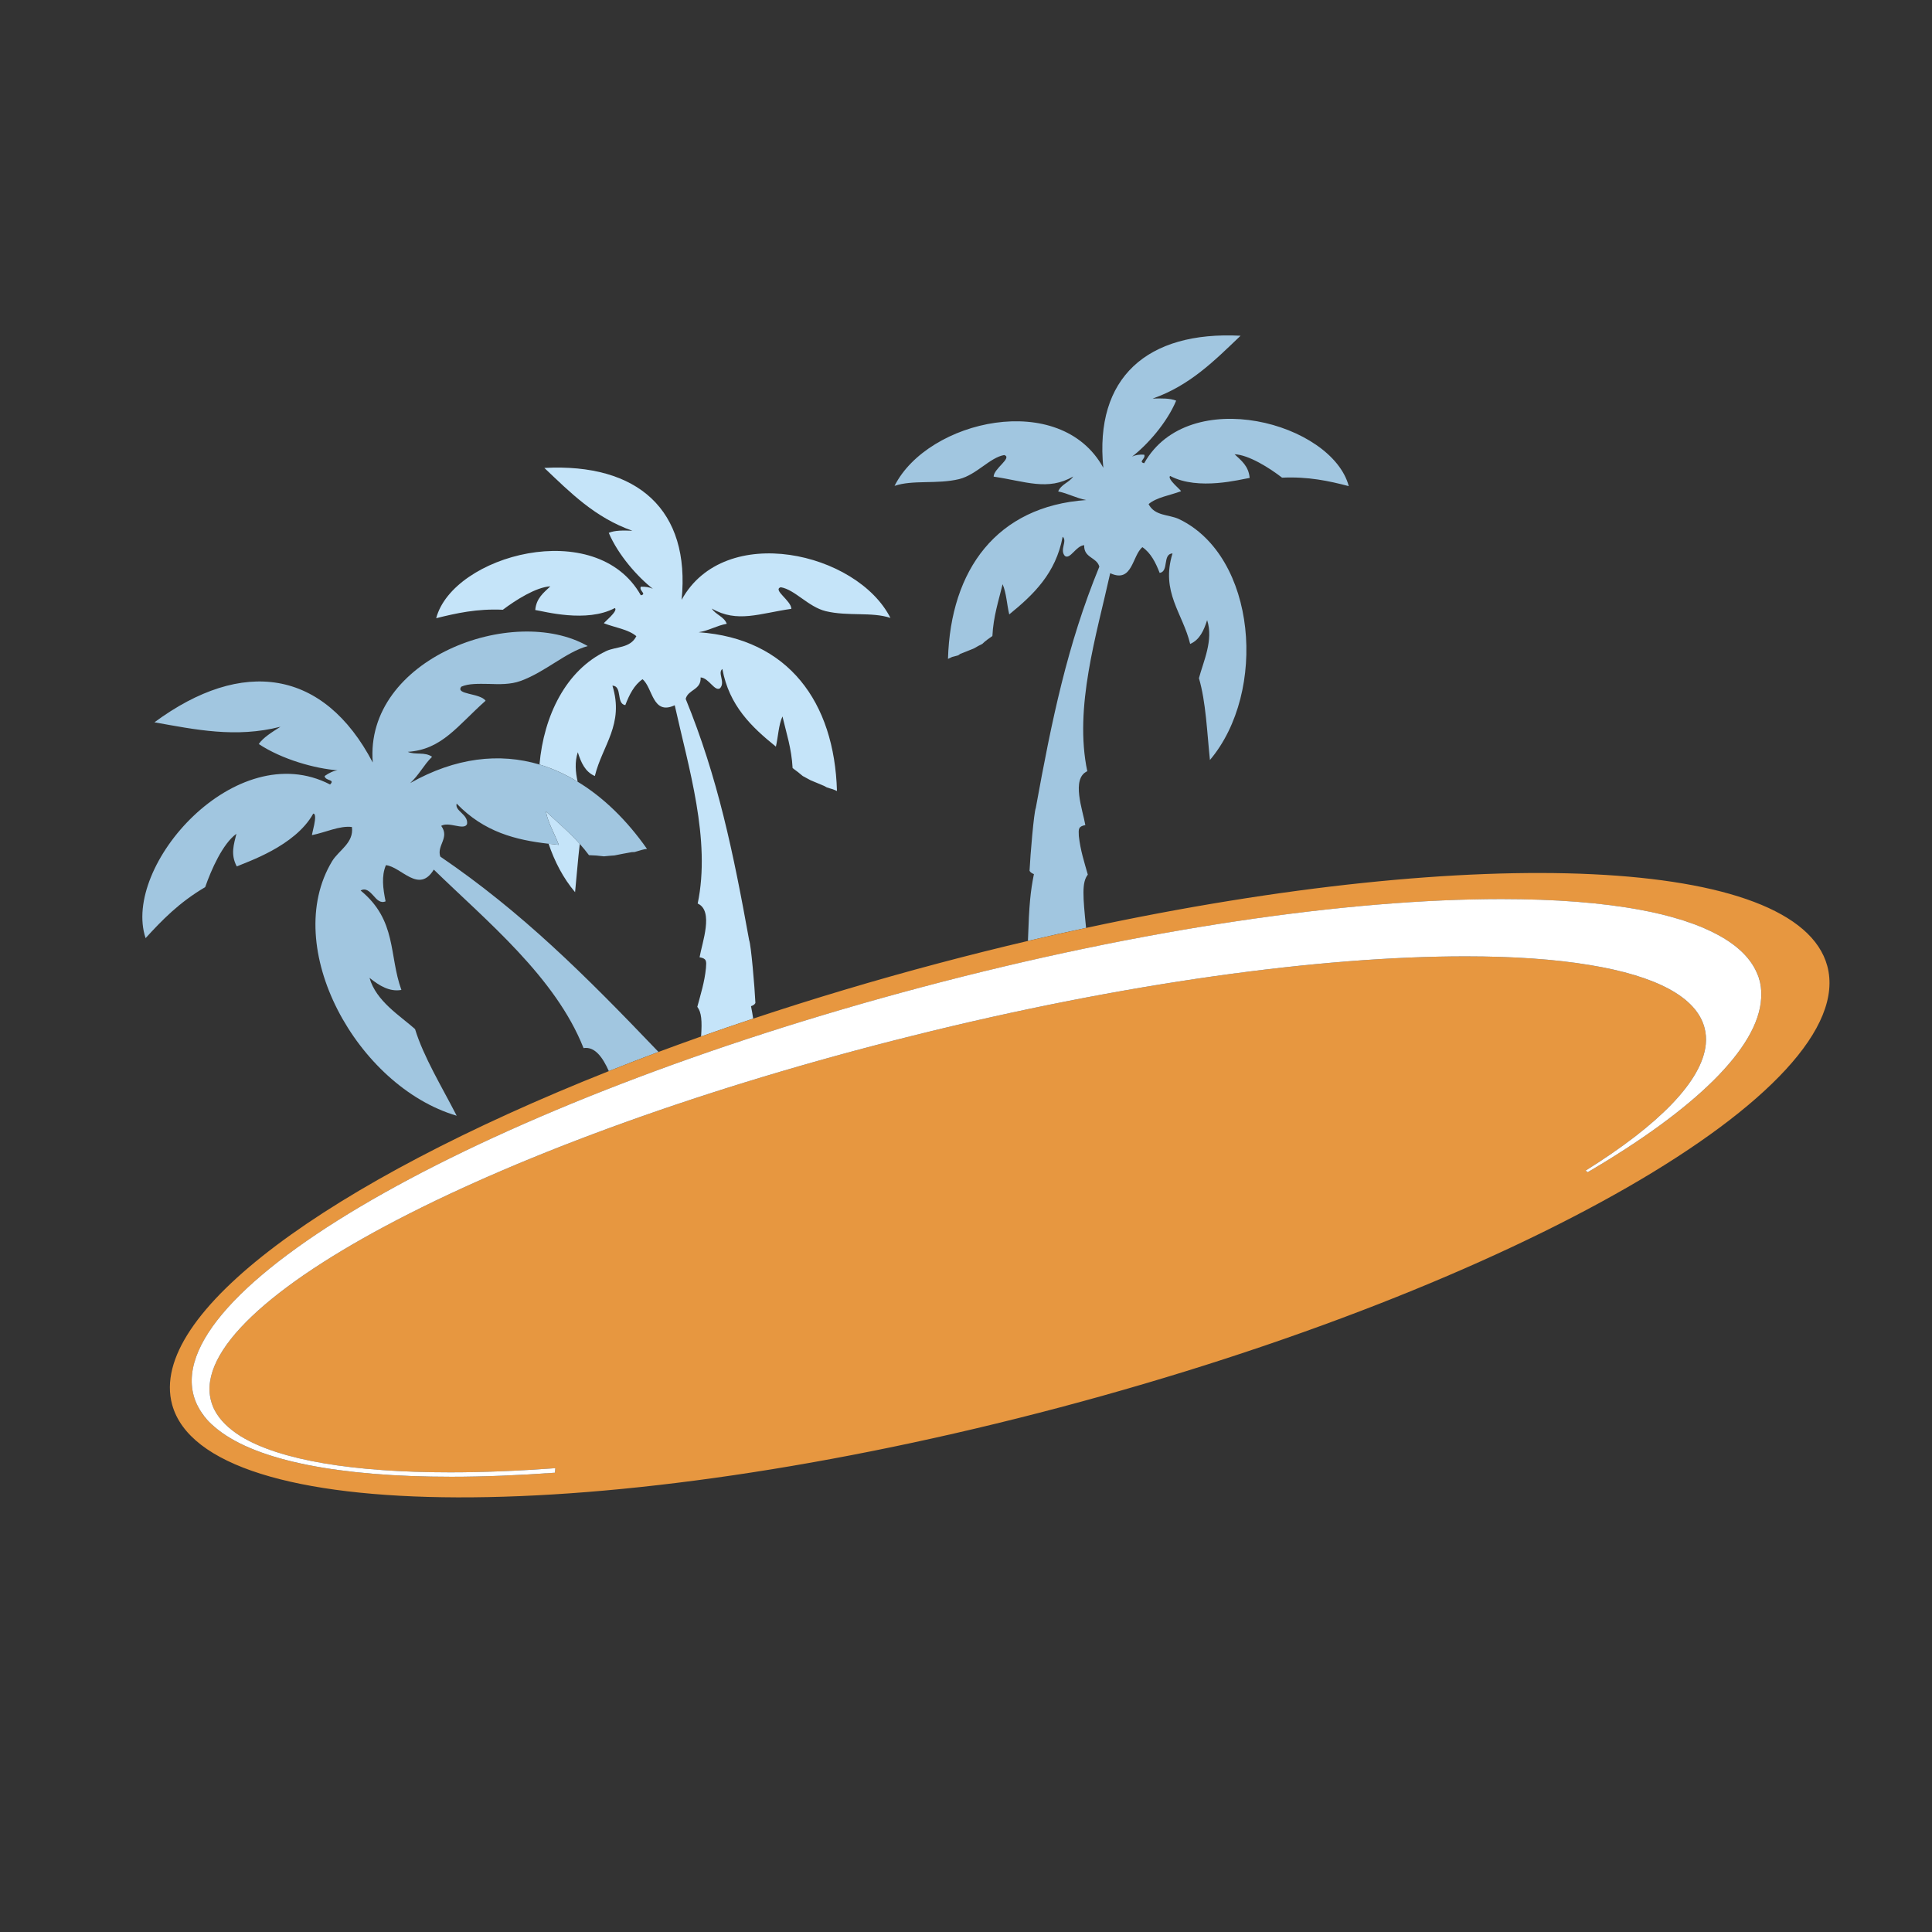 <?xml version="1.0" encoding="iso-8859-1"?>
<!-- Generator: Adobe Illustrator 13.0.0, SVG Export Plug-In . SVG Version: 6.00 Build 14948)  -->
<!DOCTYPE svg PUBLIC "-//W3C//DTD SVG 1.1//EN" "http://www.w3.org/Graphics/SVG/1.1/DTD/svg11.dtd">
<svg version="1.1" id="Layer_1" xmlns="http://www.w3.org/2000/svg" xmlns:xlink="http://www.w3.org/1999/xlink" x="0px" y="0px"
	 width="100px" height="100px" viewBox="0 0 100 100" enable-background="new 0 0 100 100" xml:space="preserve">
<rect x="0" y="0" width="100" height="100" fill="#333333" stroke="none"/>
<g>
	<path fill="none" d="M36.092,52.113c0.172-0.646,0.374-1.266,0.448-2.007c0.027-0.363,0.043-0.491-0.33-0.559
		c0.131-0.761,0.748-2.404-0.098-2.781c0.693-3.307-0.481-7.064-1.188-10.263c-1.159,0.539-1.131-0.909-1.667-1.347
		c-0.438,0.303-0.684,0.801-0.892,1.34c-0.488-0.074-0.135-0.983-0.667-1.01c0.623,2.007-0.525,3.098-0.909,4.68
		c-0.499-0.215-0.714-0.693-0.882-1.232c-0.165,0.503-0.121,1.026-0.008,1.527c1.325,0.803,2.538,1.976,3.59,3.477
		c-0.087,0.007-0.175,0.026-0.276,0.054c-0.121,0.033-0.242,0.074-0.363,0.107l-0.155,0.007c-0.292,0.054-0.596,0.107-0.889,0.169
		c-0.182,0.013-0.357,0.026-0.545,0.047c-0.256-0.034-0.515-0.054-0.774-0.061c-0.155-0.211-0.315-0.399-0.477-0.581
		c-0.099,0.818-0.159,1.673-0.244,2.5c-0.605-0.714-1.057-1.576-1.371-2.508c-1.688-0.194-3.336-0.602-4.757-2.078
		c-0.115,0.384,0.606,0.552,0.539,1.051c-0.081,0.195-0.333,0.141-0.62,0.087c-0.249-0.047-0.525-0.101-0.72,0.013
		c0.454,0.62-0.243,1.011-0.047,1.59c4.222,2.875,7.502,6.147,11.226,10.04c0.015,0.011,0.048,0.047,0.072,0.07
		c0.722-0.27,1.458-0.535,2.202-0.799C36.344,52.84,36.31,52.394,36.092,52.113z"/>
	<path fill="#C5E4F9" d="M29.907,38.935c0.168,0.539,0.384,1.017,0.882,1.232c0.384-1.583,1.532-2.673,0.909-4.68
		c0.532,0.027,0.179,0.936,0.667,1.01c0.208-0.539,0.455-1.037,0.892-1.34c0.536,0.438,0.508,1.886,1.667,1.347
		c0.707,3.199,1.882,6.956,1.188,10.263c0.845,0.377,0.229,2.021,0.098,2.781c0.374,0.067,0.357,0.195,0.33,0.559
		c-0.074,0.741-0.276,1.36-0.448,2.007c0.218,0.28,0.252,0.727,0.196,1.534c0.884-0.313,1.785-0.62,2.697-0.924
		c-0.032-0.212-0.068-0.419-0.112-0.644c0.199-0.067,0.226-0.169,0.226-0.169v-0.013c-0.037-0.809-0.226-3.004-0.323-3.232
		c-0.821-4.546-1.629-8.445-3.286-12.492c0.131-0.499,0.808-0.451,0.774-1.111c0.428,0.027,0.73,0.754,1.007,0.559
		c0.286-0.323-0.145-0.781,0.118-0.997c0.354,1.906,1.512,3.003,2.771,4.02c0.118-0.505,0.138-1.125,0.34-1.562
		c0.202,0.862,0.471,1.656,0.525,2.673c0.185,0.135,0.364,0.27,0.525,0.411c0.142,0.074,0.276,0.148,0.411,0.222
		c0.239,0.101,0.478,0.195,0.721,0.303l0.107,0.061c0.108,0.041,0.216,0.067,0.323,0.101l0.209,0.087
		c-0.131-4.606-2.522-7.893-7.159-8.216c0.545-0.087,0.929-0.343,1.455-0.438c-0.141-0.377-0.579-0.471-0.774-0.788
		c1.316,0.761,2.468,0.25,4.118,0.014c-0.01-0.431-0.98-0.977-0.552-1.118c0.737,0.121,1.424,1.017,2.333,1.239
		c1.145,0.276,2.4,0.027,3.347,0.35c-1.724-3.407-8.586-4.983-10.809-0.936c0.465-4.646-2.263-7.084-7.104-6.828
		c1.34,1.272,2.62,2.572,4.556,3.252c-0.455-0.02-0.909-0.027-1.222,0.108c0.481,1.138,1.499,2.29,2.283,2.896
		c-0.162-0.081-0.374-0.114-0.623-0.108c-0.108,0.209,0.327,0.377,0,0.445c-2.31-4.108-9.728-2.074-10.593,1.185
		c1.034-0.256,2.098-0.499,3.451-0.438c0.66-0.498,1.717-1.171,2.458-1.212c-0.344,0.33-0.728,0.613-0.781,1.226
		c0.451,0.067,2.653,0.68,4.118-0.101c0.206,0.142-0.623,0.788-0.562,0.788c0.562,0.222,1.259,0.31,1.677,0.667
		c-0.313,0.633-1.054,0.532-1.569,0.774c-2.077,0.993-3.223,3.343-3.445,5.869c0.683,0.203,1.342,0.507,1.976,0.891
		C29.786,39.96,29.742,39.438,29.907,38.935z"/>
	<path fill="#C5E4F9" d="M30.009,43.681c-0.57-0.64-1.169-1.131-1.752-1.682c0.087,0.545,0.455,1.165,0.667,1.73
		c-0.177-0.017-0.353-0.037-0.529-0.057c0.314,0.932,0.766,1.794,1.371,2.508C29.85,45.354,29.91,44.499,30.009,43.681z"/>
	<path fill="#A1C6E0" d="M34.015,54.376c-3.724-3.893-7.004-7.165-11.226-10.04c-0.195-0.579,0.501-0.97,0.047-1.59
		c0.195-0.114,0.471-0.061,0.72-0.013c0.286,0.054,0.539,0.108,0.62-0.087c0.067-0.499-0.653-0.667-0.539-1.051
		c1.42,1.476,3.068,1.884,4.757,2.078c0.176,0.02,0.353,0.04,0.529,0.057c-0.212-0.565-0.579-1.185-0.667-1.73
		c0.583,0.551,1.182,1.042,1.752,1.682c0.162,0.182,0.322,0.37,0.477,0.581c0.259,0.007,0.519,0.026,0.774,0.061
		c0.188-0.021,0.364-0.034,0.545-0.047c0.293-0.062,0.596-0.115,0.889-0.169L32.85,44.1c0.121-0.033,0.242-0.074,0.363-0.107
		c0.101-0.027,0.189-0.047,0.276-0.054c-1.053-1.5-2.266-2.674-3.59-3.477c-0.634-0.384-1.293-0.688-1.976-0.891
		c-2.074-0.616-4.348-0.363-6.69,0.96c0.472-0.438,0.687-0.922,1.131-1.36c-0.384-0.27-0.855-0.081-1.259-0.256
		c1.774-0.115,2.566-1.347,4.03-2.646c-0.292-0.404-1.585-0.31-1.256-0.728c0.384-0.168,0.889-0.148,1.428-0.141
		c0.542,0.02,1.121,0.034,1.64-0.155c1.283-0.464,2.354-1.501,3.475-1.805c-3.862-2.215-11.562,0.66-11.128,6.027
		c-2.532-4.829-6.744-5.441-11.3-2.081c2.111,0.377,4.215,0.822,6.525,0.229c-0.458,0.29-0.902,0.566-1.125,0.896
		c1.212,0.802,2.922,1.273,4.081,1.36c-0.202,0.021-0.434,0.128-0.673,0.296c0.034,0.27,0.569,0.155,0.283,0.438
		C12.209,38.08,6.29,44.82,7.536,48.558c0.838-0.916,1.721-1.838,3.084-2.64c0.316-0.909,0.909-2.249,1.616-2.761
		c-0.125,0.532-0.32,1.057,0.02,1.69c0.488-0.223,3.02-1.037,3.957-2.734c0.272,0-0.118,1.158-0.058,1.111
		c0.69-0.135,1.428-0.499,2.061-0.418c0.108,0.822-0.677,1.199-1.023,1.765c-2.693,4.458,1.293,11.664,6.445,13.179
		c-0.774-1.509-1.717-3.051-2.155-4.485c-0.768-0.687-2.017-1.44-2.357-2.652c0.509,0.41,1.037,0.733,1.65,0.626
		c-0.653-1.798-0.222-3.597-2.111-5.146c0.266-0.154,0.471,0.055,0.667,0.27c0.178,0.209,0.367,0.404,0.626,0.29
		c-0.135-0.66-0.223-1.307,0.017-1.872c0.795,0.08,1.704,1.502,2.478,0.229c2.738,2.667,6.303,5.569,7.751,9.239
		c0.6-0.096,1.003,0.507,1.31,1.192c0.843-0.335,1.697-0.667,2.574-0.994C34.062,54.423,34.029,54.387,34.015,54.376z"/>
	<path fill="#A1C6E0" d="M56.305,45.271c-0.182-0.646-0.384-1.259-0.465-2c-0.017-0.364-0.033-0.492,0.337-0.565
		c-0.131-0.768-0.747-2.404,0.101-2.788c-0.696-3.3,0.481-7.058,1.186-10.25c1.158,0.539,1.132-0.909,1.667-1.347
		c0.438,0.303,0.687,0.801,0.893,1.333c0.491-0.074,0.134-0.977,0.666-1.01c-0.623,2,0.529,3.091,0.913,4.687
		c0.498-0.216,0.71-0.707,0.878-1.232c0.341,1.03-0.201,2.155-0.424,3.003c0.363,1.239,0.418,2.788,0.569,4.236
		c2.979-3.522,2.424-10.546-1.606-12.472c-0.516-0.243-1.253-0.148-1.569-0.774c0.421-0.357,1.118-0.451,1.677-0.667
		c0.064,0-0.754-0.653-0.559-0.788c1.461,0.774,3.663,0.168,4.114,0.101c-0.054-0.62-0.438-0.902-0.781-1.226
		c0.741,0.033,1.812,0.713,2.458,1.212c1.357-0.061,2.418,0.168,3.452,0.438c-0.866-3.266-8.28-5.293-10.59-1.185
		c-0.33-0.074,0.107-0.242,0-0.444c-0.253-0.014-0.465,0.02-0.626,0.101c0.784-0.6,1.805-1.751,2.282-2.896
		c-0.31-0.128-0.768-0.121-1.219-0.107c1.933-0.673,3.219-1.98,4.553-3.253c-4.849-0.249-7.569,2.182-7.104,6.835
		c-2.22-4.047-9.085-2.479-10.806,0.936c0.946-0.323,2.202-0.074,3.344-0.35c0.909-0.229,1.596-1.125,2.337-1.246
		c0.428,0.148-0.546,0.694-0.553,1.118c1.65,0.242,2.799,0.754,4.118-0.007c-0.198,0.31-0.623,0.397-0.777,0.774
		c0.538,0.108,0.909,0.343,1.454,0.444c-4.633,0.323-7.023,3.603-7.158,8.223l0.216-0.101c0.107-0.02,0.208-0.061,0.319-0.087
		l0.104-0.074c0.242-0.094,0.485-0.188,0.724-0.29c0.132-0.081,0.267-0.155,0.411-0.222c0.158-0.155,0.34-0.283,0.525-0.411
		c0.051-1.017,0.319-1.812,0.528-2.68c0.195,0.438,0.223,1.058,0.344,1.562c1.249-1.017,2.411-2.121,2.765-4.021
		c0.259,0.216-0.172,0.68,0.117,0.997c0.276,0.195,0.572-0.532,0.997-0.559c-0.027,0.667,0.649,0.613,0.784,1.111
		c-1.66,4.047-2.461,7.939-3.289,12.492c-0.098,0.236-0.283,2.417-0.323,3.239v0.007c0,0,0.03,0.102,0.226,0.176
		c-0.179,0.91-0.246,1.523-0.31,3.458c1.013-0.238,2.015-0.46,3.01-0.674C56.051,46.398,55.989,45.669,56.305,45.271z"/>
	<path fill="#E79740" d="M87.35,47.716c-0.128-0.04-0.263-0.087-0.404-0.128c0.142,0.041,0.276,0.088,0.411,0.135L87.35,47.716z"/>
	<path fill="#E79740" d="M94.578,49.992c-1.542-5.665-18.049-6.325-38.364-1.963c-0.995,0.213-1.997,0.436-3.01,0.674
		c-1.516,0.356-3.047,0.738-4.594,1.148c-3.34,0.886-6.558,1.852-9.625,2.873c-0.912,0.304-1.813,0.61-2.697,0.924
		c-0.744,0.264-1.479,0.529-2.202,0.799c-0.876,0.327-1.731,0.659-2.574,0.994C17.001,61.203,7.631,68.005,8.909,72.7
		c1.731,6.351,22.314,6.411,45.968,0.142C78.541,66.565,96.31,56.343,94.578,49.992z M91.161,51.662
		c-0.001,0.002-0.003,0.004-0.004,0.007c-0.14,2.581-3.448,5.767-8.977,9.004c-0.037-0.027-0.074-0.061-0.111-0.081
		c3.788-2.363,6.041-4.64,6.223-6.546c0.027-0.289,0.007-0.565-0.063-0.835c-0.415-1.616-2.536-2.7-5.93-3.259
		c-1.812-0.304-3.987-0.451-6.451-0.451c-7.489,0-17.671,1.373-28.634,4.114c-21.354,5.32-37.6,13.771-36.297,18.869
		c0.047,0.182,0.111,0.351,0.195,0.512c0.266,0.505,0.721,0.95,1.34,1.34c2.02,1.246,5.832,1.872,10.855,1.872
		c1.687,0,3.508-0.073,5.438-0.215c-0.007,0.081-0.017,0.154-0.024,0.235c-1.899,0.135-3.69,0.209-5.357,0.209
		c-5.743,0-10.018-0.812-12.073-2.43c-0.016-0.012-0.031-0.024-0.046-0.036c-0.2-0.161-0.385-0.327-0.541-0.504l-0.007-0.007
		c-0.01-0.007-0.017-0.021-0.023-0.033c-0.067-0.074-0.128-0.148-0.188-0.229h0.007c-0.216-0.303-0.374-0.619-0.468-0.963
		c-1.569-5.737,15.31-15.199,37.688-21.139c11.441-3.037,22.102-4.559,30.001-4.559c2.781,0,5.219,0.188,7.229,0.565
		c0.721,0.135,1.388,0.296,1.997,0.484h0.007c0.142,0.041,0.276,0.088,0.404,0.128c0,0,0.013,0.014,0.023,0.014
		c0.063,0.021,0.124,0.04,0.182,0.061c0.014,0.007,0.027,0.007,0.04,0.014c0.044,0.014,0.085,0.033,0.128,0.047
		c0.024,0.007,0.044,0.014,0.061,0.021c0.051,0.021,0.098,0.04,0.142,0.061c0.03,0.007,0.054,0.021,0.081,0.027
		c0.023,0.013,0.051,0.02,0.077,0.033c0.048,0.021,0.102,0.047,0.155,0.067c0.014,0,0.04,0.021,0.04,0.021
		c0.034,0.013,0.071,0.026,0.108,0.047c1.312,0.593,2.195,1.354,2.575,2.29c0.018,0.04,0.034,0.087,0.051,0.128
		c0.003,0.013,0.01,0.026,0.021,0.054c0,0,0.007,0.02,0.007,0.04c0.013,0.034,0.026,0.067,0.033,0.102
		c0.01,0.047,0.021,0.08,0.03,0.121c0.031,0.141,0.049,0.287,0.057,0.435c0.007,0.098,0.004,0.197,0.001,0.297
		C91.16,51.615,91.162,51.639,91.161,51.662z"/>
	<path fill="#FFFFFF" d="M91.16,51.296c-0.008-0.147-0.025-0.294-0.057-0.435c-0.01-0.041-0.021-0.074-0.03-0.121
		c-0.007-0.034-0.021-0.067-0.033-0.102c0-0.021-0.007-0.04-0.007-0.04c-0.011-0.027-0.018-0.041-0.021-0.054
		c-0.017-0.041-0.033-0.088-0.051-0.128c-0.38-0.937-1.263-1.697-2.575-2.29c-0.037-0.021-0.074-0.034-0.108-0.047
		c0,0-0.026-0.021-0.04-0.021c-0.054-0.021-0.107-0.047-0.155-0.067c-0.026-0.014-0.054-0.021-0.077-0.033
		c-0.027-0.007-0.051-0.021-0.081-0.027c-0.044-0.021-0.091-0.04-0.142-0.061c-0.017-0.007-0.036-0.014-0.061-0.021
		c-0.043-0.014-0.084-0.033-0.128-0.047c-0.013-0.007-0.026-0.007-0.04-0.014c-0.058-0.021-0.118-0.04-0.182-0.061
		c-0.011,0-0.023-0.014-0.023-0.014l0.007,0.007c-0.135-0.047-0.27-0.094-0.411-0.135h-0.007c-0.609-0.188-1.276-0.35-1.997-0.484
		c0,0,0,0,0.001,0.001c-0.001,0-0.003-0.001-0.004-0.001h0.003c-2.01-0.377-4.447-0.565-7.229-0.565
		c-7.899,0-18.56,1.521-30.001,4.559C25.334,57.036,8.455,66.498,10.024,72.235c0.094,0.344,0.252,0.66,0.468,0.963
		c0.054,0.081,0.114,0.155,0.182,0.229c0.007,0.013,0.014,0.026,0.023,0.033l0.007,0.007c0.155,0.177,0.341,0.343,0.541,0.504
		c0.016,0.012,0.031,0.024,0.046,0.036c2.055,1.617,6.33,2.43,12.073,2.43c1.667,0,3.458-0.074,5.357-0.209
		c0.007-0.081,0.017-0.154,0.024-0.235c-1.93,0.142-3.751,0.215-5.438,0.215c-5.024,0-8.835-0.626-10.855-1.872
		c-0.62-0.39-1.074-0.835-1.34-1.34c-0.084-0.161-0.148-0.33-0.195-0.512c-1.303-5.098,14.943-13.549,36.297-18.869
		c10.963-2.741,21.145-4.114,28.634-4.114c2.464,0,4.64,0.147,6.451,0.451c3.394,0.559,5.515,1.643,5.93,3.259
		c0.07,0.27,0.091,0.546,0.063,0.835c-0.182,1.906-2.435,4.183-6.223,6.546c0.037,0.021,0.074,0.054,0.111,0.081
		c5.528-3.237,8.837-6.423,8.977-9.004c0.001-0.003,0.003-0.005,0.004-0.007c0.001-0.023-0.001-0.047,0-0.069
		C91.164,51.493,91.167,51.394,91.16,51.296z"/>
	<path fill="none" stroke="#4775B7" stroke-width="0" stroke-linecap="round" stroke-linejoin="round" d="M86.945,47.588
		c0.142,0.041,0.276,0.088,0.404,0.128"/>
	<polygon fill="#4775B7" points="84.942,47.104 84.941,47.104 84.938,47.104 	"/>
	<path fill="#4775B7" d="M10.485,73.198c0.061,0.081,0.121,0.155,0.188,0.229c-0.067-0.074-0.128-0.148-0.182-0.229H10.485z"/>
</g>
</svg>
